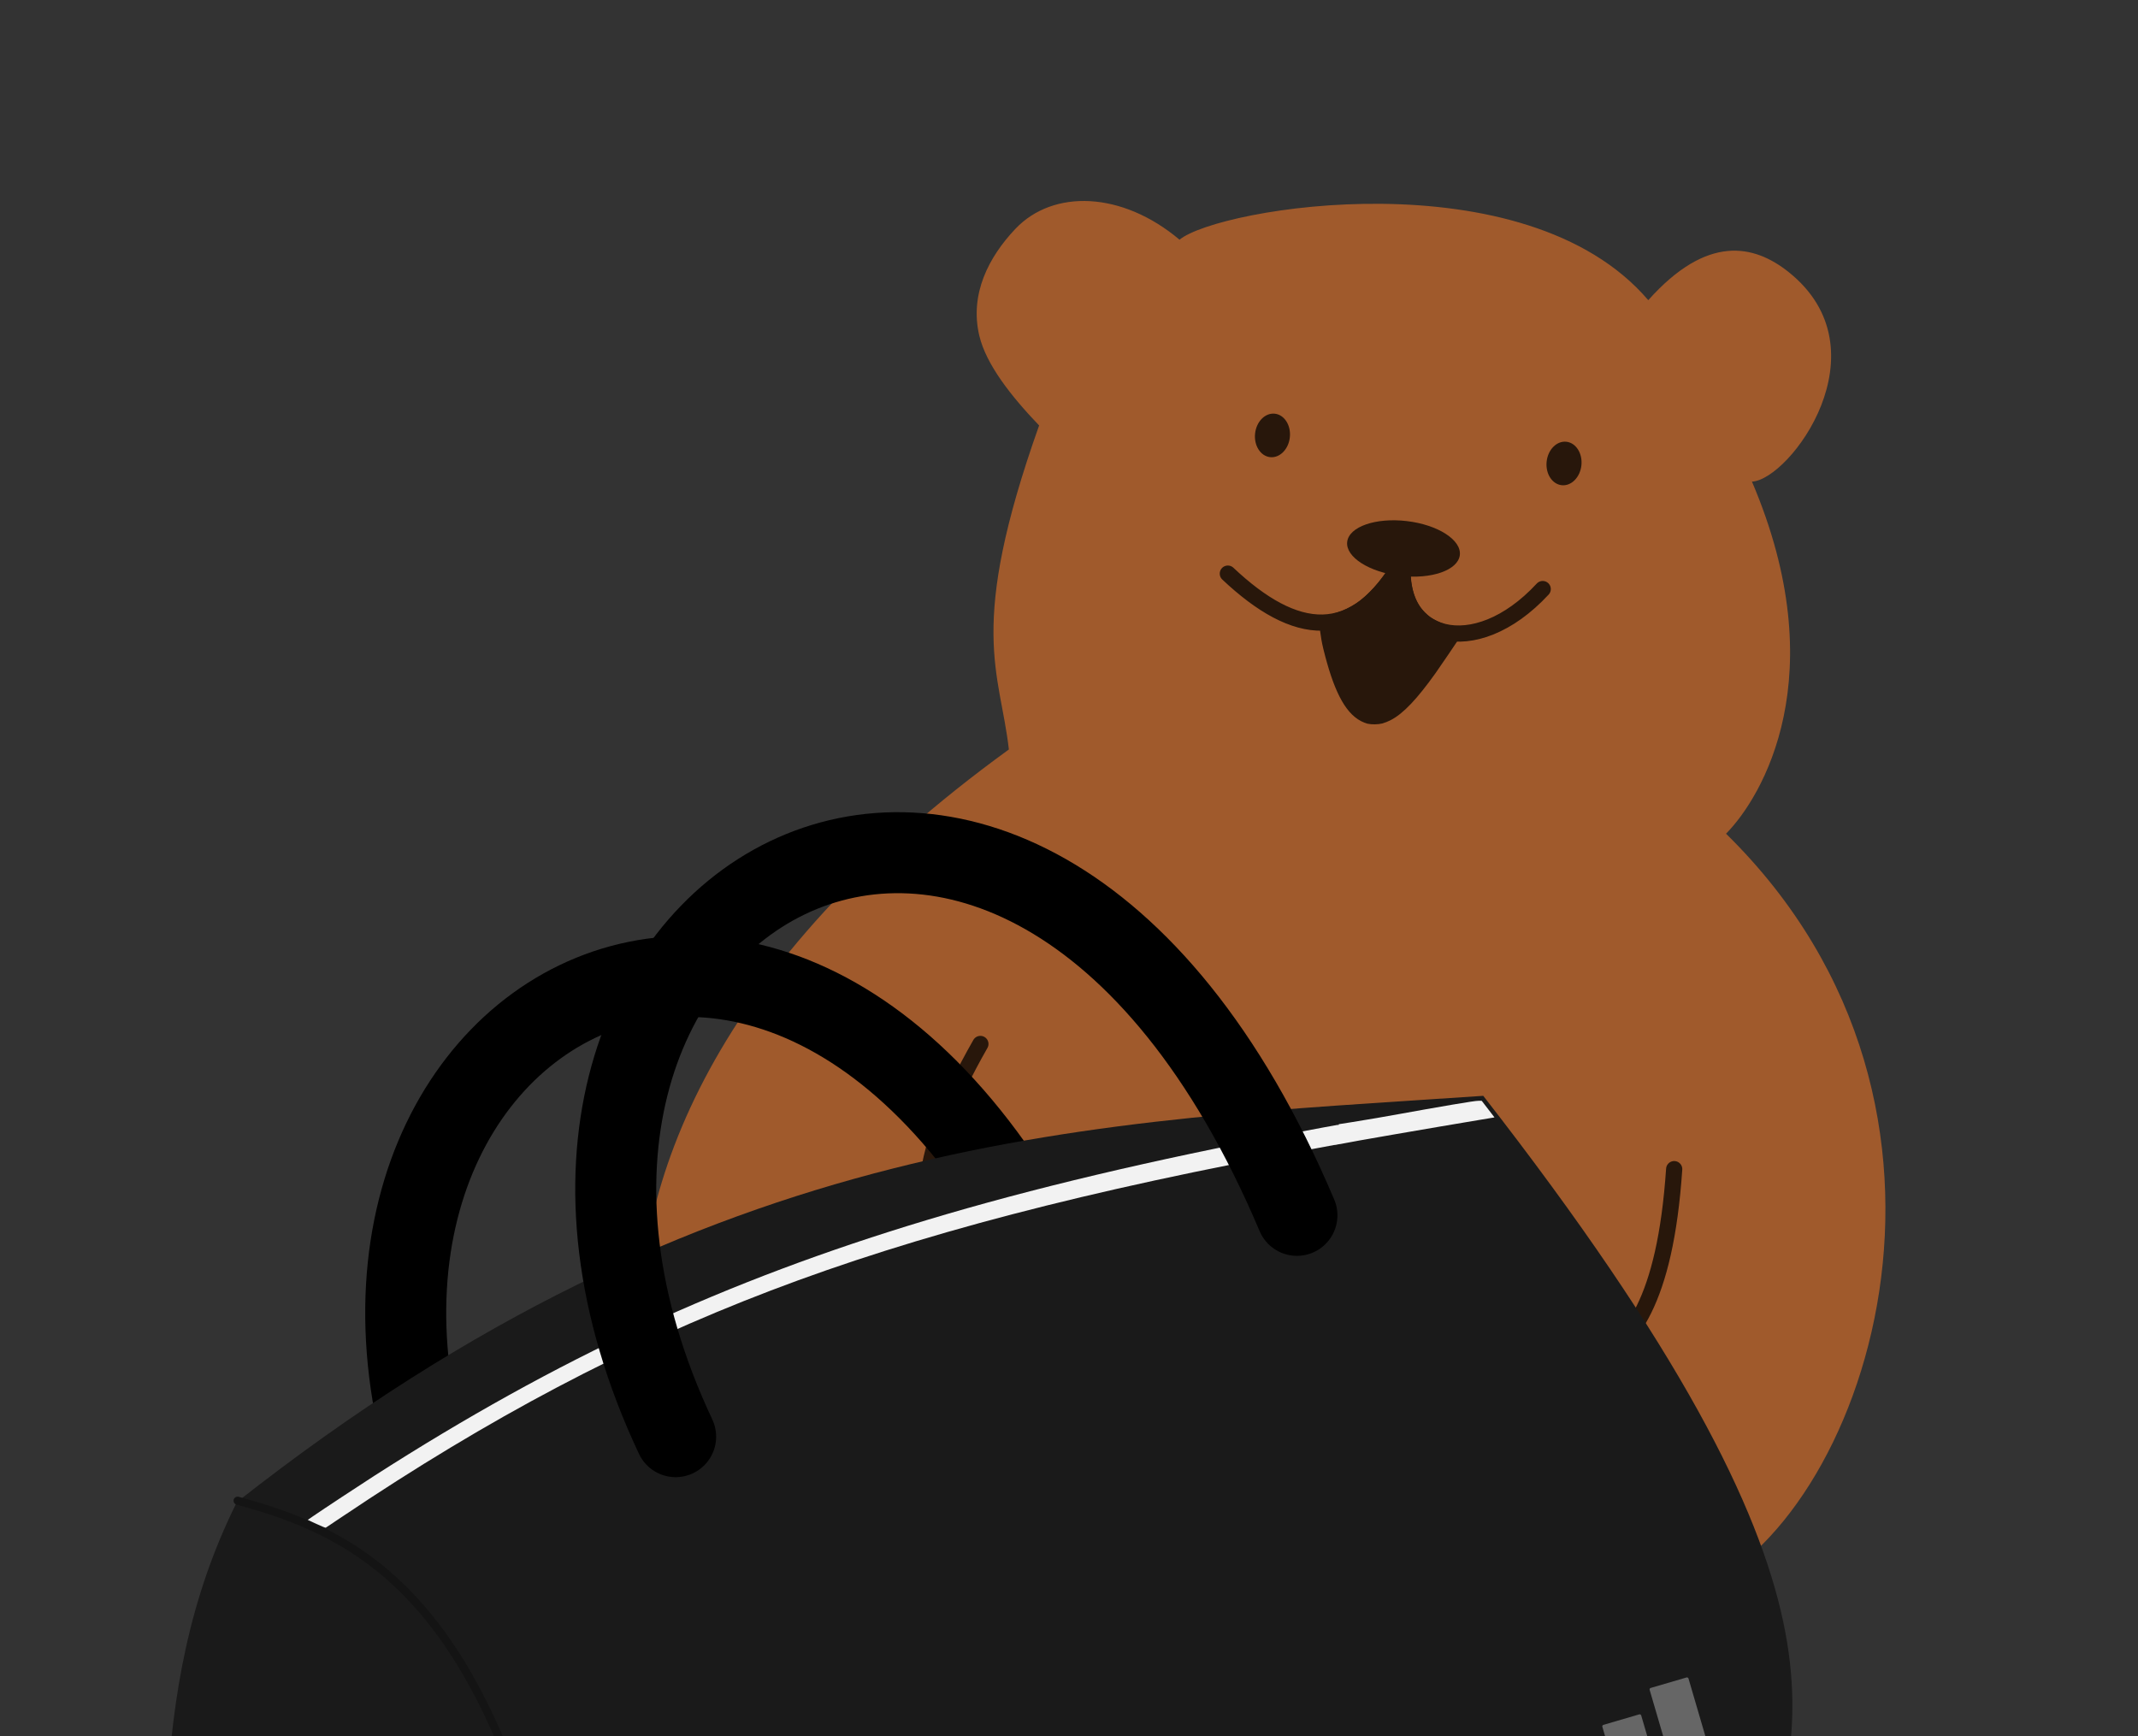 <?xml version="1.0" encoding="UTF-8" standalone="no"?>
<!-- Created with Inkscape (http://www.inkscape.org/) -->

<svg
   version="1.1"
   id="svg1"
   width="3959.036"
   height="3214.783"
   viewBox="0 0 3959.036 3214.783"
   sodipodi:docname="new.svg"
   inkscape:version="1.4 (86a8ad7, 2024-10-11)"
   xml:space="preserve"
   inkscape:export-filename="..\Documents\New Folder\distressed.svg"
   inkscape:export-xdpi="96"
   inkscape:export-ydpi="96"
   xmlns:inkscape="http://www.inkscape.org/namespaces/inkscape"
   xmlns:sodipodi="http://sodipodi.sourceforge.net/DTD/sodipodi-0.dtd"
   xmlns:xlink="http://www.w3.org/1999/xlink"
   xmlns="http://www.w3.org/2000/svg"
   xmlns:svg="http://www.w3.org/2000/svg"><rect x="0" y="0" width="3959.036" height="3214.783" fill="#333333" stroke="none"/><defs
     id="defs1"><linearGradient
       id="swatch63"
       inkscape:swatch="solid"><stop
         style="stop-color:#000000;stop-opacity:1;"
         offset="0"
         id="stop63" /></linearGradient><linearGradient
       id="linearGradient80"
       inkscape:collect="always"><stop
         style="stop-color:#bf5e1f;stop-opacity:1;"
         offset="0.55"
         id="stop81" /><stop
         style="stop-color:#8a3900;stop-opacity:1;"
         offset="1"
         id="stop82" /></linearGradient><radialGradient
       inkscape:collect="always"
       xlink:href="#linearGradient80"
       id="radialGradient21"
       cx="1690.2"
       cy="6259.394"
       fx="1690.2"
       fy="6259.394"
       r="1350.234"
       gradientTransform="matrix(1,0,0,1.001,0,-3.175)"
       gradientUnits="userSpaceOnUse" /></defs><sodipodi:namedview
     id="namedview1"
     pagecolor="#ffffff"
     bordercolor="#000000"
     borderopacity="0.25"
     inkscape:showpageshadow="2"
     inkscape:pageopacity="0.0"
     inkscape:pagecheckerboard="0"
     inkscape:deskcolor="#d1d1d1"
     showgrid="false"
     inkscape:zoom="0.1390755"
     inkscape:cx="1261.9045"
     inkscape:cy="2042.0563"
     inkscape:window-width="1352"
     inkscape:window-height="985"
     inkscape:window-x="436"
     inkscape:window-y="43"
     inkscape:window-maximized="0"
     inkscape:current-layer="g10"
     inkscape:export-bgcolor="#ffffff00"
     inkscape:lockguides="false"><inkscape:page
       x="0"
       y="0"
       width="3959.036"
       height="3214.783"
       id="page2"
       margin="0"
       bleed="0" /></sodipodi:namedview><g
     inkscape:groupmode="layer"
     inkscape:label="Image"
     id="g1"
     transform="translate(-167.863,-3488.907)"><g
       inkscape:label="Image"
       id="g1-8"
       transform="translate(284.045,364.777)"><g
         id="g37-6"
         style="display:none"><path
           style="fill:url(#radialGradient21);fill-opacity:1;stroke:#000000;stroke-width:15;stroke-linecap:round;stroke-linejoin:round;stroke-dasharray:none;stroke-opacity:1"
           d="M 463.862,7602.812 C 369.658,7498.022 118.02,6889.266 876.812,6120.716 c 2.952,-216.748 15.146,-467.702 152.735,-627.911 -130.525,-196.942 -207.795,-383.233 -39.598,-520.431 154.621,-86.921 309.241,-84.136 463.862,84.853 239.67,-70.866 473.615,-164.633 786.303,56.569 68.303,-35.604 145.981,-106.1 251.597,-108.275 30.555,-0.629 63.447,4.46 99.128,17.765 300.397,112.024 43.407,494.739 5.657,543.058 28.712,105.352 43.689,158.425 47.793,239.841 5.398,107.087 -14.992,155.272 -30.822,320.188 664.775,638.484 351.96,1469.397 305.47,1476.439 z"
           id="path20"
           sodipodi:nodetypes="ccccccsscaccc" /><ellipse
           style="fill:#000000;fill-opacity:1;stroke:#000000;stroke-width:15;stroke-linecap:round;stroke-linejoin:round;stroke-dasharray:none;stroke-opacity:1"
           id="path21"
           cx="2093.769"
           cy="5716.042"
           rx="148"
           ry="74"
           transform="rotate(2.879)" /><path
           style="fill:none;fill-opacity:1;stroke:#000000;stroke-width:20;stroke-linecap:round;stroke-linejoin:round;stroke-dasharray:none;stroke-opacity:1"
           d="m 1344.15,5625.558 c 25.006,112.411 176.139,129.784 231.707,16.732"
           id="path30"
           sodipodi:nodetypes="cc" /><path
           style="fill:none;fill-opacity:1;stroke:#000000;stroke-width:20;stroke-linecap:round;stroke-linejoin:round;stroke-dasharray:none;stroke-opacity:1"
           d="m 2034.314,5653.442 c 25.006,112.411 176.139,129.784 231.707,16.732"
           id="path30-7"
           sodipodi:nodetypes="cc" /><path
           style="fill:none;fill-opacity:1;stroke:#000000;stroke-width:15;stroke-linecap:round;stroke-linejoin:round;stroke-dasharray:none;stroke-opacity:1"
           d="m 1076,6804 c -131.766,185.258 -234.159,442.034 -28,800"
           id="path31"
           sodipodi:nodetypes="cc" /><path
           style="fill:none;fill-opacity:1;stroke:#000000;stroke-width:15;stroke-linecap:round;stroke-linejoin:round;stroke-dasharray:none;stroke-opacity:1"
           d="m 2434.797,6800 c 131.766,185.258 234.159,442.034 28,800"
           id="path33"
           sodipodi:nodetypes="cc" /><ellipse
           style="fill:#000000;fill-opacity:1;stroke:#000000;stroke-width:15;stroke-linecap:round;stroke-linejoin:round;stroke-dasharray:none;stroke-opacity:1"
           id="path34"
           cx="1804.536"
           cy="6047.177"
           rx="73.539"
           ry="87.681" /><rect
           style="fill:#000000;fill-opacity:1;stroke:#000000;stroke-width:15;stroke-linecap:round;stroke-linejoin:round;stroke-dasharray:none;stroke-opacity:1"
           id="rect34"
           width="5.657"
           height="178.191"
           x="1801.708"
           y="5857.673"
           ry="2.828" /><path
           style="fill:none;fill-opacity:1;stroke:#000000;stroke-width:22.902;stroke-linecap:round;stroke-linejoin:round;stroke-dasharray:none;stroke-opacity:1"
           d="M 844.979,4577.297 953.808,4561.532 897.028,4687.651 1010.589,4652.18"
           id="path37" /><path
           style="fill:none;fill-opacity:1;stroke:#000000;stroke-width:22.902;stroke-linecap:round;stroke-linejoin:round;stroke-dasharray:none;stroke-opacity:1"
           d="m 1684.634,4746.753 108.829,-15.765 -56.781,126.118 113.561,-35.471"
           id="path37-2" /><path
           style="fill:none;fill-opacity:1;stroke:#000000;stroke-width:22.902;stroke-linecap:round;stroke-linejoin:round;stroke-dasharray:none;stroke-opacity:1"
           d="m 1282.414,4671.672 108.829,-15.765 -56.781,126.118 113.561,-35.471"
           id="path37-2-3"
           inkscape:export-filename="Downloads\Downloads\path37-2-3.svg"
           inkscape:export-xdpi="96"
           inkscape:export-ydpi="96" /></g><g
         id="g47"
         transform="translate(-48,192)"><path
           style="fill:#a05a2c;fill-opacity:1;stroke:none;stroke-width:15;stroke-linecap:round;stroke-linejoin:round;stroke-dasharray:none;stroke-opacity:1"
           d="m 1856,3720 c -51.91,-54.197 -98.334,-113.164 -110.854,-166.655 C 1727.201,3476.676 1762.504,3408.276 1812,3356 c 69.822,-73.742 197.335,-69.876 304,20 72.25,-59.541 640.093,-154.914 868,112 109.185,-122.418 195.993,-103.116 260,-52 181.058,144.593 2.085,384.666 -68,388 153.27,359.445 19.139,583.943 -48,652 522.772,513.106 253.635,1279.607 -60,1404 L 1656,5276 c -9.111,713.678 -190.583,675.952 -240,676 -208.206,0.201 -717.625,-832.73 384,-1632 -16.727,-145.729 -77.943,-223.243 56,-600 z"
           id="path38"
           sodipodi:nodetypes="cssccsccccscc"
           inkscape:export-filename="Downloads\path38.png"
           inkscape:export-xdpi="96"
           inkscape:export-ydpi="96" /><path
           style="fill:none;stroke:#28170b;stroke-width:30;stroke-linecap:round;stroke-linejoin:round;stroke-dasharray:none;stroke-opacity:1"
           d="m 2205.46,3994.377 c 124.309,117.233 235.959,133.64 325.331,-26.993 -18.604,148.519 130.967,192.432 257.728,55.572"
           id="path11-2"
           sodipodi:nodetypes="ccc" /><path
           style="fill:none;stroke:#000000;stroke-width:15;stroke-linecap:butt;stroke-linejoin:miter;stroke-dasharray:none;stroke-opacity:1"
           d="m 2391.157,4077.697 c 54.467,286.533 129.77,168.619 226.055,24.708"
           id="path12-4"
           sodipodi:nodetypes="cc" /><path
           style="fill:#6c5d53;fill-opacity:1;stroke:#000000;stroke-width:19.066;stroke-linecap:round;stroke-linejoin:round;stroke-dasharray:none"
           d="m 2476.228,4237.338 c 0.081,-0.694 -2.375,-1.558 -5.458,-1.92 -3.083,-0.362 -5.891,-1.267 -6.239,-2.011 -0.348,-0.745 -1.949,-1.508 -3.559,-1.697 -1.61,-0.189 -3.468,-1.176 -4.128,-2.193 -0.661,-1.018 -3.611,-3.47 -6.556,-5.45 -2.945,-1.98 -5.281,-4.226 -5.192,-4.991 0.09,-0.765 -0.912,-2.253 -2.227,-3.305 -6.154,-4.926 -19.628,-39.65 -28.729,-74.04 -6.58,-24.86 -12.312,-49.943 -11.515,-50.387 0.297,-0.166 4.841,-1.397 10.097,-2.737 20.635,-5.259 44.275,-18.569 62.944,-35.439 11.741,-10.61 30.54,-32.149 39.026,-44.714 2.918,-4.32 5.667,-7.814 6.109,-7.765 0.442,0.052 0.889,2.835 0.993,6.191 0.312,10.078 5.171,30.648 9.813,41.536 8.533,20.018 20.536,35.007 36.888,46.063 9.305,6.291 23.493,13.1 28.529,13.691 1.622,0.19 3.223,0.934 3.559,1.653 0.918,1.965 -5.502,10.917 -7.649,10.665 -1.216,-0.143 -2.017,1.048 -2.294,3.414 -0.234,1.998 -1.361,4.24 -2.504,4.982 -1.143,0.742 -2.202,2.409 -2.354,3.705 -0.564,4.807 -38.891,57.596 -54.706,75.349 -9.565,10.737 -24.549,24.732 -29.826,27.858 -3.073,1.821 -6.114,2.48 -9.565,2.076 -2.783,-0.326 -5.477,-0.067 -5.988,0.577 -0.511,0.644 -2.883,0.942 -5.272,0.661 -2.389,-0.28 -4.277,-1.078 -4.196,-1.772 z"
           id="path22-8" /><path
           style="fill:#6c5d53;fill-opacity:1;stroke:#000000;stroke-width:19.066;stroke-linecap:round;stroke-linejoin:round;stroke-dasharray:none"
           d="m 2480.681,4227.993 c -0.357,-0.452 -3.464,-1.611 -6.905,-2.577 -19.15,-5.373 -29.545,-20.751 -43.084,-63.739 -5.29,-16.794 -16.895,-62.114 -16.068,-62.748 0.249,-0.191 4.017,-1.446 8.374,-2.788 11.82,-3.642 32.38,-14.581 45.5,-24.209 12.123,-8.897 24.455,-20.767 37.75,-36.336 l 7.835,-9.175 3.148,11.103 c 3.753,13.238 11.768,29.79 19.836,40.965 7.458,10.33 23.526,23.869 36.492,30.747 l 10.087,5.351 -2.276,4.378 c -1.252,2.408 -2.757,5.474 -3.345,6.813 -0.588,1.339 -6.081,9.909 -12.207,19.045 -30.166,44.989 -65.11,83.868 -74.4,82.778 -1.976,-0.232 -5.054,-0.054 -6.84,0.396 -1.786,0.45 -3.539,0.448 -3.896,0 z"
           id="path23-6" /><path
           style="fill:#6c5d53;fill-opacity:1;stroke:#000000;stroke-width:19.066;stroke-linecap:round;stroke-linejoin:round;stroke-dasharray:none"
           d="m 2474.683,4214.924 c -12.303,-5.03 -19.935,-16 -29.209,-41.984 -4.906,-13.747 -14.214,-45.979 -17.843,-61.789 l -1.1,-4.794 11.325,-5.218 c 24.93,-11.486 45.986,-26.414 63.448,-44.98 6.939,-7.378 8.122,-8.176 9.016,-6.083 0.566,1.325 4.132,8.578 7.923,16.117 10.242,20.367 22.455,33.892 42.596,47.174 4.737,3.124 8.553,6.184 8.481,6.801 -0.171,1.454 -17.998,28.013 -27.285,40.648 -12.892,17.541 -34.863,42.848 -43.174,49.73 -9.259,7.668 -14.024,8.531 -24.177,4.379 z"
           id="path24-5" /><path
           style="fill:#6c5d53;fill-opacity:1;stroke:#000000;stroke-width:19.066;stroke-linecap:round;stroke-linejoin:round;stroke-dasharray:none"
           d="m 2478.085,4205.143 c -6.786,-3.617 -8.818,-5.773 -13.48,-14.299 -5.888,-10.767 -12.075,-27.848 -19.387,-53.522 -7.829,-27.488 -7.712,-25.114 -1.365,-27.763 15.555,-6.49 41.03,-23.619 55.716,-37.462 l 6.947,-6.549 4.363,8.516 c 6.756,13.186 22.083,31.345 33.873,40.133 5.604,4.177 10.162,8.034 10.13,8.57 -0.097,1.586 -14.869,23.614 -23.377,34.859 -19.93,26.34 -43.293,50.558 -47.996,49.753 -0.996,-0.17 -3.437,-1.177 -5.424,-2.236 z"
           id="path25-0" /><path
           style="fill:#6c5d53;fill-opacity:1;stroke:#000000;stroke-width:19.066;stroke-linecap:round;stroke-linejoin:round;stroke-dasharray:none"
           d="m 2477.768,4191.766 c -5.212,-6.028 -12.526,-23.648 -19.748,-47.576 -3.609,-11.957 -6.799,-22.688 -7.09,-23.847 -0.387,-1.541 2.686,-3.912 11.447,-8.83 6.587,-3.698 18.433,-11.631 26.326,-17.629 l 14.35,-10.906 11.535,14.525 c 6.344,7.989 15.088,17.461 19.432,21.049 l 7.898,6.524 -8.715,12.569 c -17.76,25.615 -46.761,58.658 -51.042,58.156 -0.553,-0.065 -2.53,-1.881 -4.393,-4.035 z"
           id="path26-9" /><path
           style="fill:#6c5d53;fill-opacity:1;stroke:#000000;stroke-width:19.066;stroke-linecap:round;stroke-linejoin:round;stroke-dasharray:none"
           d="m 2480.49,4176.088 c -4.713,-10.833 -18.072,-50.131 -17.808,-52.385 0.017,-0.142 5.788,-3.928 12.825,-8.414 7.037,-4.485 15.603,-10.434 19.035,-13.221 l 6.24,-5.065 8.871,10.55 c 4.879,5.802 10.912,12.386 13.408,14.63 2.495,2.244 4.494,4.554 4.441,5.134 -0.289,3.166 -39.789,52.296 -43.401,53.983 -0.614,0.286 -2.238,-2.059 -3.609,-5.211 z"
           id="path27-0" /><path
           style="fill:#6c5d53;fill-opacity:1;stroke:#000000;stroke-width:19.066;stroke-linecap:round;stroke-linejoin:round;stroke-dasharray:none"
           d="m 2479.959,4144.879 c -3.365,-9.959 -6.07,-18.526 -6.01,-19.039 0.06,-0.513 1.629,-2.058 3.486,-3.433 2.866,-2.122 3.406,-2.184 3.567,-0.407 0.141,1.553 2.529,0.424 9.248,-4.372 l 9.058,-6.466 7.546,8.644 c 6.64,7.606 7.347,8.934 5.886,11.061 -3.392,4.942 -25.523,32.253 -26.083,32.188 -0.32,-0.037 -3.334,-8.216 -6.7,-18.175 z"
           id="path28-0" /><path
           style="fill:#6c5d53;fill-opacity:1;stroke:#000000;stroke-width:19.066;stroke-linecap:round;stroke-linejoin:round;stroke-dasharray:none"
           d="m 2488.561,4138.304 c -0.779,-2.718 -1.368,-5.346 -1.31,-5.839 0.058,-0.493 2.507,-2.403 5.442,-4.244 3.986,-2.5 5.657,-2.941 6.603,-1.743 1.886,2.387 1.381,3.647 -4.214,10.508 l -5.105,6.261 z"
           id="path29-6" /><path
           style="fill:none;fill-opacity:1;stroke:#28170b;stroke-width:30;stroke-linecap:round;stroke-linejoin:round;stroke-dasharray:none;stroke-opacity:1"
           d="m 1699.259,5057.343 c -246.12,431.664 51.154,400.787 -14.794,549.299"
           id="path124-9"
           sodipodi:nodetypes="cc"
           transform="translate(48,-192)" /><g
           id="g8-1"
           style="display:inline"
           transform="rotate(6.691,3655.105,11375.452)" /><g
           id="g7-8"
           style="display:inline"
           transform="rotate(6.691,3801.484,10982.858)"
           inkscape:transform-center-x="178.57558"
           inkscape:transform-center-y="-144.02206" /><path
           style="fill:#28170b;fill-opacity:1;stroke:#28170b;stroke-width:26.964;stroke-linecap:round;stroke-linejoin:round;stroke-dasharray:none"
           d="m 2535.272,1326.992 c -1.852,-0.436 -5.694,-1.987 -8.539,-3.445 -25.49,-13.069 -45.102,-51.834 -63.016,-124.557 -5.733,-23.274 -7.221,-45.127 -6.659,-44.214 4.299,6.982 2.531,8.902 5.868,8.275 6.577,-1.236 6.92,-12.816 6.946,-8.865 0.01,1.568 -2.298,-3.281 -1.114,-3.649 0.865,-0.269 5.82,-1.736 11.01,-3.26 12.359,-3.629 27.62,-10.999 40.426,-19.524 16.338,-10.876 39.48,-34.566 54.846,-56.144 3.16,-4.438 5.43,-6.814 6.292,-6.586 0.742,0.196 4.868,0.831 9.171,1.411 l 7.822,1.056 0.478,4.182 c 2.911,25.485 8.963,44.045 19.425,59.568 4.914,7.292 15.855,18.255 23.069,23.115 7.049,4.75 23.277,12.726 25.89,12.726 1.087,0 1.609,5.493 3.489,6.769 2.69,1.825 -1.193,19.543 -0.622,18.601 2.365,-3.903 6.162,-16.298 12.304,-12.297 3.598,2.344 8.37,-5.283 7.997,-4.66 -1.929,3.219 -37.622,55.576 -43.282,63.49 -33.456,46.777 -57.673,72.304 -78.554,82.804 -3.834,1.928 -9.278,4.106 -12.098,4.841 -5.569,1.45 -15.787,1.625 -21.148,0.361 z"
           id="path23"
           transform="translate(-68.182,2932.13)"
           sodipodi:nodetypes="sssssssssssscsssssssssssss" /></g><path
         d="M 746.021,6013.688 C 285.776,5036.566 1373.48,4368.167 1896.475,5603.838"
         style="fill:none;fill-opacity:1;stroke:#000000;stroke-width:150;stroke-linecap:round;stroke-linejoin:round;stroke-dasharray:none;stroke-opacity:1"
         id="path1"
         transform="translate(0,-4e-5)" /><path
         style="fill:none;fill-opacity:1;stroke:#28170b;stroke-width:30;stroke-linecap:round;stroke-linejoin:round;stroke-dasharray:none;stroke-opacity:1"
         d="m 2983.991,5289.159 c -33.48,495.77 -264.153,305.729 -291.279,465.945"
         id="path124"
         sodipodi:nodetypes="cc" /><ellipse
         style="fill:#28170b;fill-opacity:1;stroke:none;stroke-width:13.506;stroke-linecap:round;stroke-linejoin:round;stroke-dasharray:none"
         id="path8-4-5"
         cx="2948.198"
         cy="3822.308"
         rx="105.007"
         ry="51.079"
         transform="rotate(6.691)" /><path
         d="m 2630.438,5153.395 c -718.829,48.774 -1428.184,59.656 -2307.996,752.361 -179.644,360.153 -116.522,720.306 -147.078,1080.459 226.294,481.368 672.71,457.227 845.479,452.549 448.578,-42.552 842.995,-145.323 1168.054,-267.605 497.522,-187.16 832.569,-420.025 950.658,-552.639 73.154,-294.088 219.729,-529.438 -509.117,-1465.125 z"
         style="fill:#1a1a1a;stroke:none;stroke-width:15;stroke-linecap:round;stroke-linejoin:round;fill-opacity:1"
         id="path126"
         sodipodi:nodetypes="ccccscc" /><path
         style="fill:#1a1a1a;fill-opacity:1;stroke:#141414;stroke-width:15;stroke-linecap:round;stroke-linejoin:round;stroke-dasharray:none;stroke-opacity:1"
         d="m 323.784,5903.128 c 306.037,82.399 595.242,266.469 694.45,1513.007"
         id="path40"
         sodipodi:nodetypes="cc" /><path
         style="fill:none;fill-opacity:1;stroke:none;stroke-width:15;stroke-linecap:round;stroke-linejoin:round;stroke-dasharray:none;stroke-opacity:1"
         d="m 440,5938 c 659.419,-450.182 1184.632,-619.418 2173.431,-782.939 6.171,-1.021 11.361,-0.041 17.569,-1.061"
         id="path42"
         sodipodi:nodetypes="csc" /><path
         style="fill:none;fill-opacity:1;stroke:none;stroke-width:15;stroke-linecap:round;stroke-linejoin:round;stroke-dasharray:none;stroke-opacity:1"
         d="m 486.5,5963.5 c 663.535,-452.992 1175.183,-599.519 2176,-764"
         id="path42-7"
         sodipodi:nodetypes="cc" /><path
         style="fill:#f2f2f2;fill-opacity:1;stroke:none;stroke-width:15;stroke-linecap:round;stroke-linejoin:round;stroke-dasharray:none;stroke-opacity:1"
         d="m 469.838,5946.166 -16.162,-7.511 10.162,-7.012 c 16.954,-11.698 84.492,-56.249 112.662,-74.317 339.706,-217.888 650.586,-361.776 1024.5,-474.181 194.226,-58.388 412.961,-110.229 679.5,-161.044 36.577,-6.973 80.346,-15.1 81.324,-15.1 0.372,0 0.676,8.068 0.676,17.929 v 17.929 l -5.25,1.047 c -2.888,0.576 -20.1,3.772 -38.25,7.103 -422.555,77.536 -737.284,159.671 -1008.406,263.164 -269.301,102.797 -520.603,235.414 -792.594,418.266 -16.5,11.092 -30.45,20.409 -31,20.704 -0.55,0.295 -8.273,-2.844 -17.162,-6.976 z"
         id="path50" /><path
         style="fill:#f2f2f2;fill-opacity:1;stroke:none;stroke-width:10.607;stroke-linecap:round;stroke-linejoin:round;stroke-dasharray:none;stroke-opacity:1"
         d="m 2342.612,5237.971 c 0,-5.994 8.716,-3.977 14.8,-18.615 l 5.585,-13.437 25.334,-3.997 c 61.192,-9.653 114.406,-20.279 185.229,-32.229 30.571,-5.158 43.753,-7.104 48.083,-7.097 l 5.965,0.01 11.821,15.37 11.821,15.37 -24.549,4.084 c -92.234,15.346 -249.853,42.607 -254.889,44.085 -1.141,0.335 -29.201,6.502 -29.201,-3.544 z"
         id="path51"
         sodipodi:nodetypes="sscssscccsss" /><g
         id="g194"
         transform="translate(600,1356)" /><rect
         style="fill:#666666;fill-opacity:1;stroke:none;stroke-width:15;stroke-linecap:round;stroke-linejoin:round;stroke-dasharray:none;stroke-opacity:1"
         id="rect194"
         width="74.953"
         height="280.014"
         x="1064.578"
         y="6824.088"
         ry="2.828"
         transform="rotate(-16.306)" /><rect
         style="fill:#666666;fill-opacity:1;stroke:none;stroke-width:15;stroke-linecap:round;stroke-linejoin:round;stroke-dasharray:none;stroke-opacity:1"
         id="rect195"
         width="74.953"
         height="240.416"
         x="961.34"
         y="6865.1"
         ry="2.828"
         transform="rotate(-16.306)" /><path
         style="fill:#666666;fill-opacity:1;stroke:none;stroke-width:15;stroke-linecap:round;stroke-linejoin:round;stroke-dasharray:none;stroke-opacity:1"
         d="m 2837.314,6399.016 44.969,160.844 -186.594,56.67 z"
         id="path195" /><path
         style="fill:none;fill-opacity:1;stroke:#000000;stroke-width:150;stroke-linecap:round;stroke-linejoin:round;stroke-dasharray:none;stroke-opacity:1"
         d="M 1134.937,5784.555 C 674.692,4807.433 1762.396,4139.035 2285.391,5374.706"
         id="path24"
         sodipodi:nodetypes="cc" /></g><g
       id="g2-8"
       transform="rotate(6.03,-859.087,14801.84)"
       style="display:inline;fill:#28170b;stroke:none"><ellipse
         style="display:inline;fill:#28170b;fill-opacity:1;stroke:none;stroke-width:10;stroke-dasharray:none"
         id="path3-1-5"
         cx="1401.71"
         cy="3997.952"
         rx="32.378"
         ry="40.468" /><ellipse
         style="display:inline;fill:#28170b;fill-opacity:1;stroke:none;stroke-width:10;stroke-dasharray:none"
         id="path3-4-8-7"
         cx="1944.071"
         cy="3992.897"
         rx="32.378"
         ry="40.468" /></g></g></svg>

